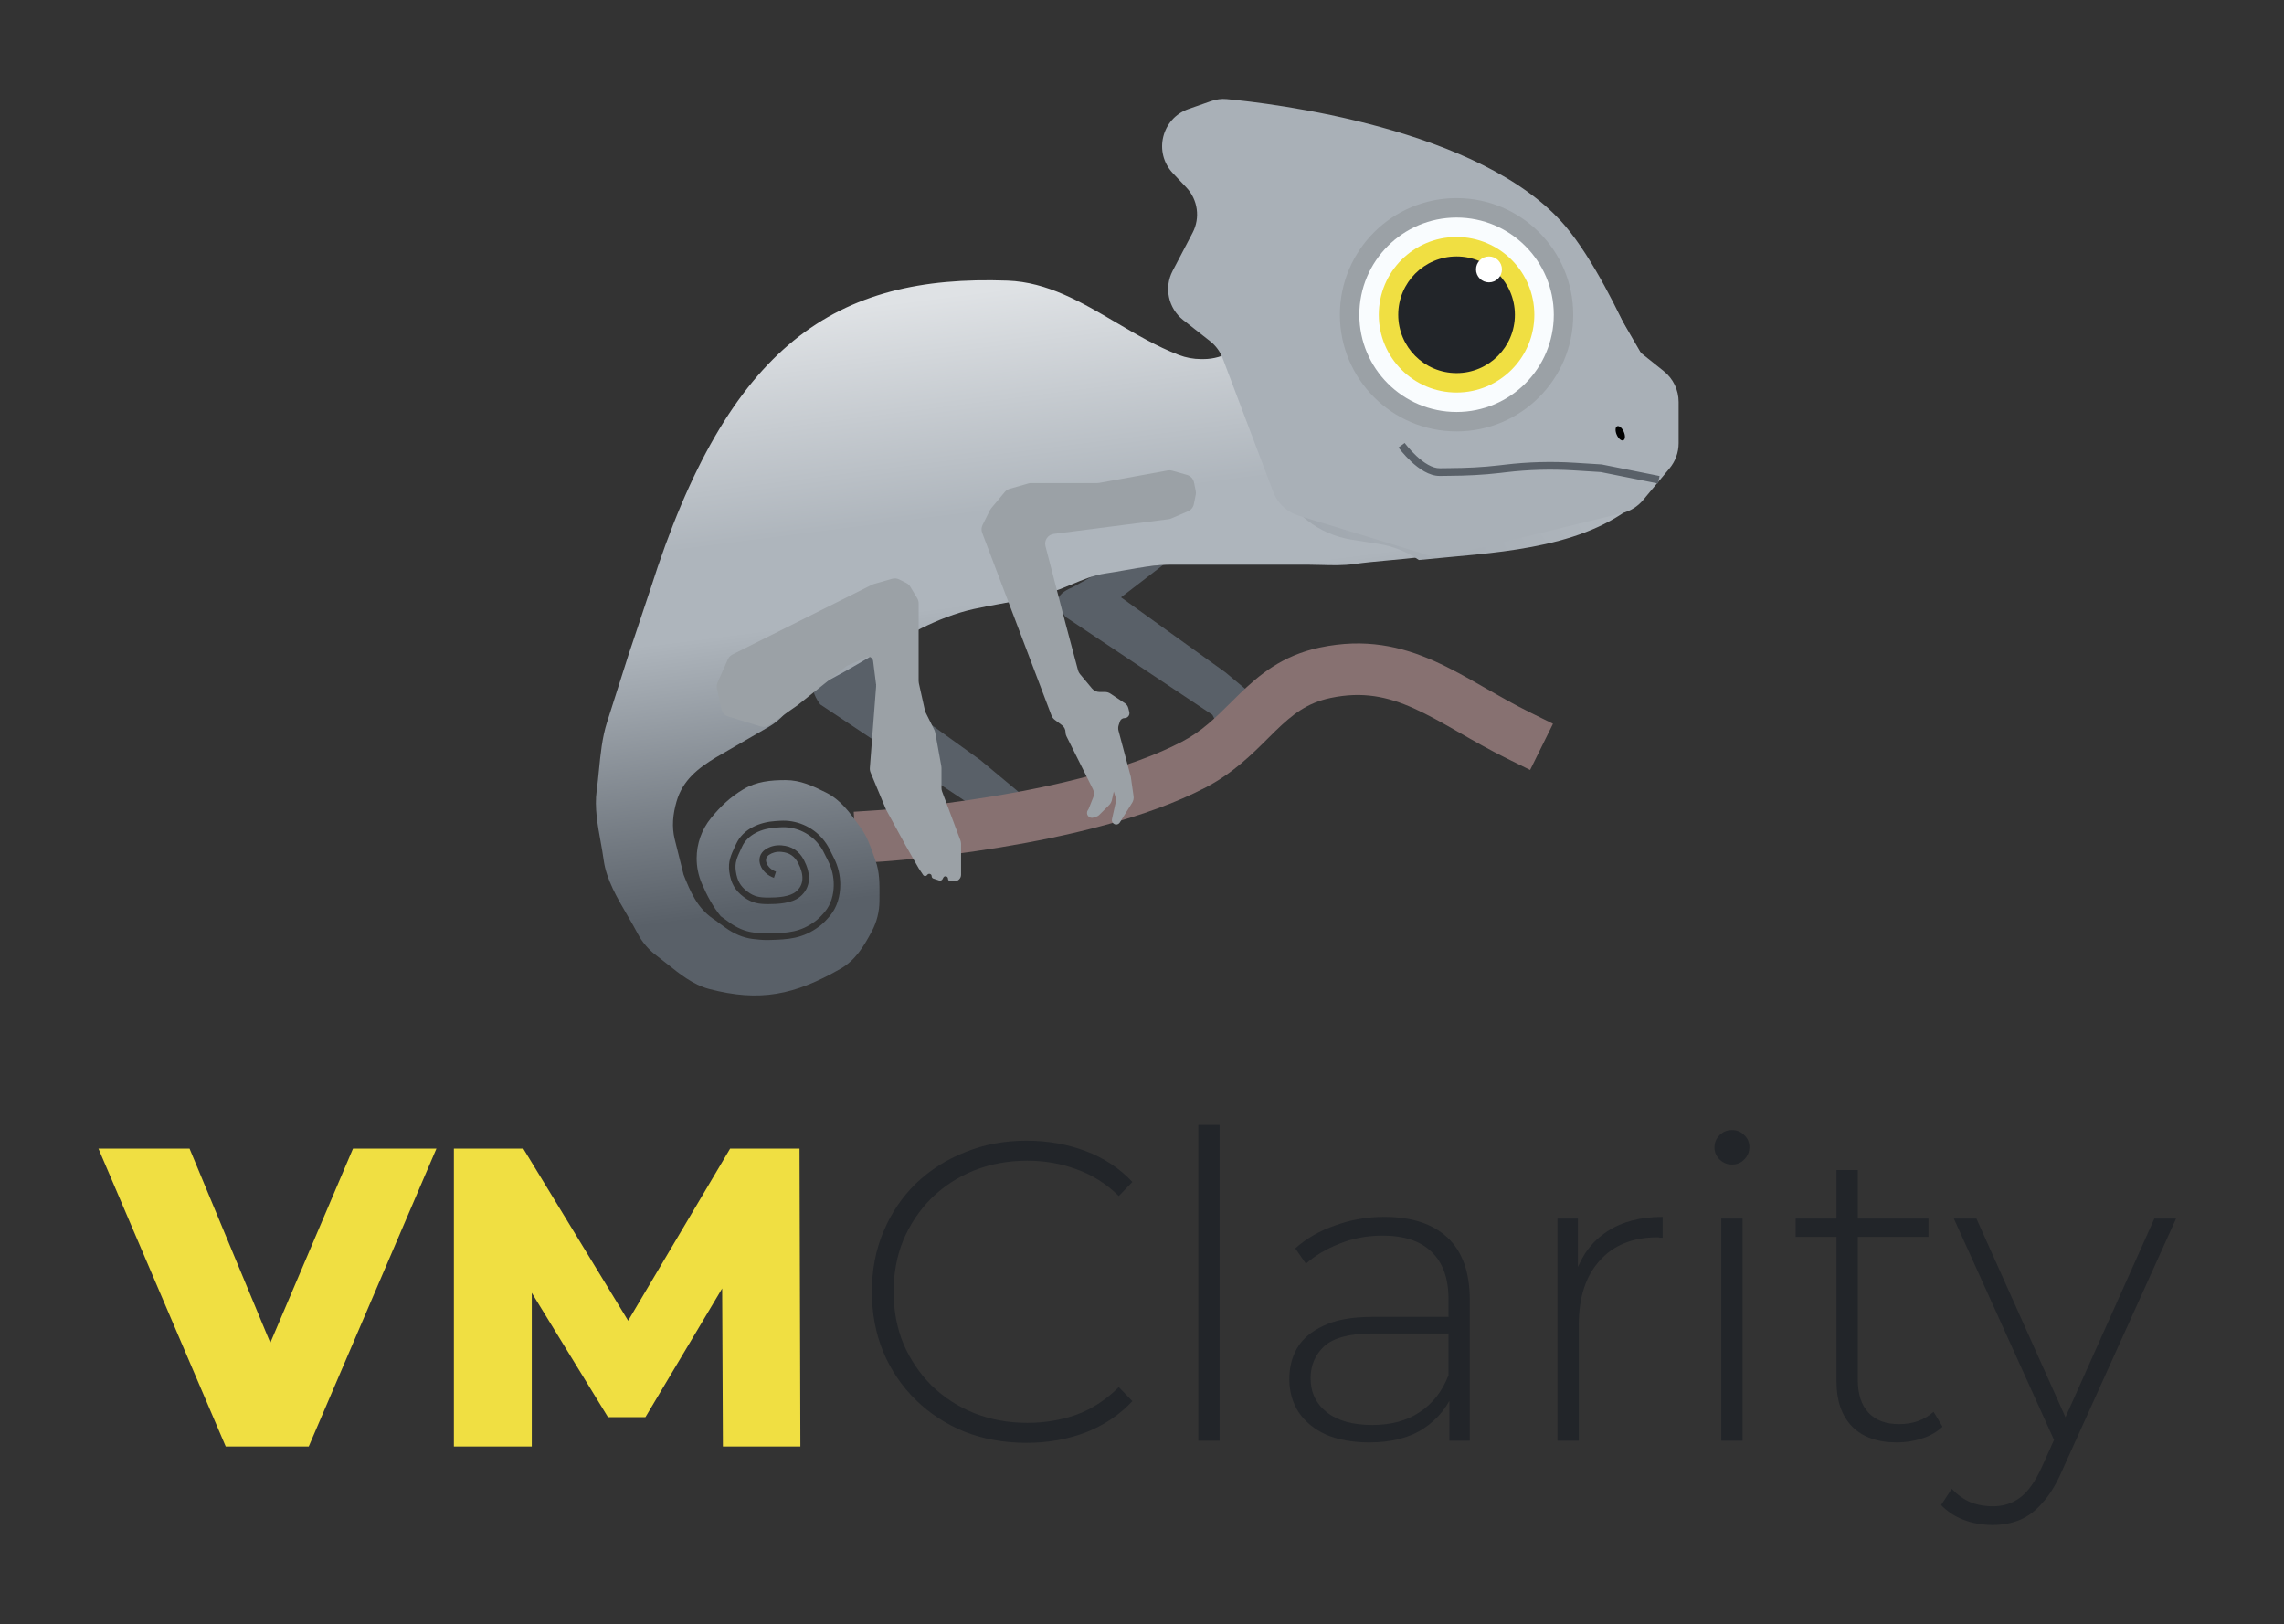 <svg width="232" height="165" viewBox="0 0 232 165" fill="none" xmlns="http://www.w3.org/2000/svg">
<rect x="0" y="0" width="232" height="165" fill="#333333" stroke="none"/>
<path d="M113.869 60.689L118.18 57.373L111.88 58.036L108.896 59.694C108.896 59.694 107.814 60.089 107.569 60.689C107.26 61.447 108.232 62.678 108.232 62.678L123.154 72.626L123.485 73.289C123.485 73.289 123.307 73.939 123.485 74.284C123.657 74.615 124.01 74.38 124.346 74.02L124.149 74.284C124.149 74.284 124.275 74.742 124.48 74.947C125.128 75.594 126.138 73.289 126.138 73.289C126.138 73.289 125.252 75.42 126.138 75.61C126.704 75.731 127.464 74.947 127.464 74.947L129.122 73.289L128.459 71.631L124.48 68.315L113.869 60.689Z" fill="#596068"/>
<path d="M88.958 69.586L93.268 66.27L86.968 66.933L83.984 68.591C83.984 68.591 82.902 68.986 82.658 69.586C82.349 70.344 83.321 71.575 83.321 71.575L98.242 81.523L98.574 82.186C98.574 82.186 98.395 82.836 98.574 83.181C98.745 83.512 99.098 83.277 99.434 82.918L99.237 83.181C99.237 83.181 99.364 83.639 99.569 83.844C100.216 84.492 101.227 82.186 101.227 82.186C101.227 82.186 100.34 84.317 101.227 84.507C101.793 84.629 102.553 83.844 102.553 83.844L104.211 82.186L103.548 80.528L99.569 77.212L88.958 69.586Z" fill="#596068"/>
<path fill-rule="evenodd" clip-rule="evenodd" d="M86.716 82.474L87.057 87.701L89.671 87.53L89.5 84.917C89.671 87.53 89.671 87.53 89.671 87.53L89.677 87.53L89.691 87.529L89.74 87.525C89.783 87.522 89.845 87.518 89.925 87.512C90.085 87.5 90.319 87.483 90.619 87.458C91.218 87.408 92.081 87.331 93.15 87.221C95.287 86.999 98.256 86.641 101.586 86.094C108.166 85.014 116.464 83.152 122.496 79.991C125.262 78.541 127.205 76.602 128.773 75.038C129.04 74.772 129.295 74.517 129.543 74.276C131.276 72.592 132.762 71.416 135.137 70.915C138.412 70.225 140.946 70.775 143.595 71.962C144.972 72.579 146.356 73.356 147.929 74.256C148.045 74.323 148.162 74.389 148.28 74.457C149.731 75.288 151.327 76.202 153.077 77.067L155.424 78.228L157.746 73.534L155.399 72.372C153.798 71.58 152.333 70.742 150.862 69.9C150.751 69.836 150.641 69.773 150.53 69.71C148.975 68.82 147.38 67.918 145.736 67.182C142.345 65.663 138.671 64.817 134.056 65.79C130.221 66.599 127.859 68.609 125.893 70.52C125.578 70.826 125.276 71.124 124.983 71.415C123.414 72.97 122.074 74.298 120.064 75.352C114.821 78.1 107.229 79.86 100.738 80.925C97.533 81.452 94.67 81.797 92.61 82.011C91.581 82.117 90.754 82.191 90.188 82.238C89.905 82.261 89.687 82.278 89.541 82.288C89.469 82.294 89.414 82.298 89.379 82.3L89.34 82.303L89.33 82.303L86.716 82.474Z" fill="#877171"/>
<path fill-rule="evenodd" clip-rule="evenodd" d="M127.133 29.52C127.133 28.683 130.648 29.253 131.768 29.456C134.583 29.966 137.5 31.304 140.065 32.504C141.272 33.069 143.141 34.363 144.098 35.046C144.993 35.686 146.035 36.114 147.062 36.536C147.385 36.668 147.706 36.8 148.021 36.938C149.315 37.504 150.394 38.468 151.102 39.691L153.374 43.615C153.923 44.564 154.283 45.636 154.637 46.691C154.772 47.093 154.906 47.492 155.049 47.881C155.624 49.44 155.3 51.187 154.207 52.437C151.073 56.019 145.731 56.505 141.014 56.934C139.801 57.045 138.629 57.152 137.547 57.306C136.437 57.465 135.287 57.432 134.15 57.399C133.684 57.386 133.221 57.373 132.763 57.373H122.067H118.983C117.438 57.373 115.863 57.652 114.31 57.927C113.631 58.047 112.957 58.166 112.291 58.262C111.109 58.43 109.964 58.911 108.845 59.381C108.46 59.542 108.078 59.703 107.698 59.849C105.794 60.581 103.695 60.965 101.631 61.344C100.703 61.514 99.782 61.682 98.889 61.881C95.207 62.699 91.829 64.695 88.478 66.675C86.638 67.763 84.805 68.846 82.935 69.726C81.882 70.222 81.115 71.046 80.347 71.871C79.673 72.596 78.999 73.32 78.129 73.824L72.753 76.936C70.92 78.036 69.337 79.274 68.718 81.444C68.354 82.715 68.216 83.989 68.541 85.291L69.437 88.874C70.127 90.598 70.808 92.221 72.404 93.326L72.835 93.623C72.851 93.642 72.869 93.659 72.89 93.674L73.71 94.266C74.516 94.848 75.448 95.271 76.457 95.398C76.98 95.465 77.572 95.518 78.067 95.505C80.082 95.454 81.528 95.381 83.23 94.113C83.603 93.836 83.974 93.444 84.291 93.067C85.049 92.166 85.353 91.008 85.353 89.873C85.353 88.946 85.137 88.032 84.723 87.203L84.263 86.283C84.07 85.899 83.832 85.54 83.553 85.214C82.48 83.963 80.883 83.287 79.238 83.39L78.771 83.419C77.189 83.518 75.48 84.201 74.772 85.752C74.725 85.856 74.677 85.958 74.63 86.058C74.255 86.859 73.934 87.546 74.082 88.589C74.16 89.131 74.292 89.597 74.527 90.017C74.763 90.438 75.092 90.793 75.538 91.128C75.945 91.434 76.329 91.621 76.744 91.728C77.153 91.834 77.578 91.858 78.058 91.858C78.535 91.858 79.12 91.841 79.685 91.744C80.244 91.649 80.82 91.47 81.251 91.121C81.851 90.634 82.133 90.016 82.167 89.353C82.201 88.701 81.997 88.025 81.668 87.394C81.432 86.941 81.133 86.583 80.75 86.328C80.368 86.073 79.922 85.935 79.413 85.891C78.752 85.833 78.211 86.004 77.782 86.278C77.475 86.474 77.275 86.738 77.19 87.042C77.106 87.342 77.14 87.651 77.248 87.931C77.461 88.485 77.976 88.975 78.616 89.188L78.826 88.559C78.36 88.403 78.003 88.049 77.867 87.693C77.8 87.519 77.79 87.358 77.828 87.222C77.865 87.09 77.955 86.954 78.139 86.837C78.454 86.636 78.851 86.507 79.356 86.551C79.777 86.588 80.111 86.698 80.382 86.88C80.654 87.061 80.885 87.326 81.08 87.7C81.376 88.268 81.531 88.824 81.505 89.318C81.48 89.799 81.284 90.24 80.834 90.606C80.532 90.85 80.088 91.003 79.573 91.091C79.065 91.177 78.524 91.195 78.058 91.195C77.595 91.195 77.237 91.17 76.909 91.086C76.588 91.003 76.282 90.858 75.936 90.598C75.547 90.306 75.287 90.017 75.105 89.693C74.923 89.367 74.809 88.986 74.739 88.495C74.619 87.656 74.856 87.146 75.233 86.337C75.278 86.238 75.326 86.135 75.376 86.027C75.937 84.797 77.344 84.173 78.812 84.081L79.28 84.052C80.716 83.962 82.112 84.552 83.049 85.645C83.293 85.93 83.502 86.244 83.669 86.579L84.13 87.5C84.498 88.237 84.69 89.049 84.69 89.873C84.69 90.897 84.415 91.889 83.783 92.64C83.478 93.002 83.146 93.349 82.834 93.581C81.312 94.715 80.054 94.791 78.05 94.842C77.605 94.854 77.052 94.805 76.54 94.741C75.662 94.63 74.833 94.26 74.098 93.728L73.278 93.136C73.26 93.123 73.24 93.112 73.219 93.102C72.437 92.137 71.844 91.065 71.288 89.766C70.942 88.958 70.763 88.089 70.763 87.21C70.763 85.713 71.281 84.261 72.23 83.102C73.191 81.927 74.169 80.994 75.488 80.203C76.837 79.393 78.281 79.258 79.808 79.258C81.322 79.258 82.591 79.866 83.907 80.524C85.378 81.259 86.283 82.514 87.21 83.799C87.292 83.912 87.374 84.026 87.456 84.139C88.06 84.97 88.4 85.934 88.738 86.895C88.802 87.079 88.867 87.262 88.933 87.444C89.352 88.597 89.343 89.793 89.335 90.997C89.333 91.168 89.332 91.34 89.332 91.512C89.332 92.61 89.06 93.69 88.539 94.656C87.729 96.162 86.905 97.555 85.362 98.437C80.708 101.097 77.178 101.836 72.017 100.478C70.411 100.055 69.048 98.964 67.737 97.914C67.376 97.625 67.019 97.34 66.662 97.072C65.869 96.477 65.22 95.712 64.761 94.834C64.449 94.235 64.091 93.622 63.725 92.998C62.685 91.221 61.588 89.346 61.322 87.396C61.239 86.785 61.126 86.157 61.011 85.519C60.7 83.802 60.379 82.021 60.606 80.351C60.698 79.676 60.767 78.981 60.835 78.281C60.997 76.629 61.163 74.946 61.653 73.406L63.8 66.657L66.062 59.872C73.992 34.869 84.936 27.882 102.346 28.514C106.392 28.661 109.863 30.703 113.377 32.771C115.441 33.986 117.519 35.209 119.738 36.062C120.462 36.34 121.23 36.483 122.006 36.483H122.238C123.27 36.483 124.281 36.193 125.156 35.646L125.212 35.611C126.035 35.097 126.699 34.366 127.133 33.499V29.52Z" fill="url(#paint0_linear_702_1278)"/>
<path d="M107.037 54.245L118.705 52.749C118.797 52.737 118.886 52.712 118.971 52.676L120.681 51.943C120.983 51.814 121.203 51.543 121.267 51.22L121.457 50.274C121.483 50.145 121.483 50.011 121.457 49.882L121.284 49.018C121.21 48.651 120.938 48.356 120.578 48.253L119.067 47.821C118.92 47.779 118.765 47.771 118.614 47.799L111.637 49.067C111.578 49.078 111.518 49.083 111.458 49.083H104.725C104.632 49.083 104.54 49.096 104.45 49.122L102.56 49.662C102.367 49.717 102.195 49.829 102.067 49.983L100.68 51.647C100.631 51.706 100.588 51.771 100.554 51.84L99.807 53.334C99.682 53.584 99.668 53.874 99.767 54.136L106.803 72.686C106.87 72.864 106.987 73.018 107.138 73.132L107.872 73.682C108.099 73.852 108.232 74.119 108.232 74.403C108.232 74.543 108.265 74.681 108.328 74.806L111.016 80.183C111.144 80.438 111.156 80.736 111.05 81.001L110.578 82.181C110.562 82.222 110.54 82.26 110.514 82.295C110.221 82.685 110.607 83.219 111.069 83.065L111.412 82.951C111.501 82.921 111.583 82.87 111.65 82.803L112.669 81.785C112.803 81.65 112.897 81.48 112.938 81.295L113.133 80.418L113.39 81.247L112.949 83.234C112.905 83.43 113.001 83.632 113.181 83.722C113.383 83.823 113.629 83.754 113.749 83.562L115.002 81.557C115.127 81.357 115.177 81.119 115.144 80.886L114.864 78.926L113.615 74.242C113.565 74.053 113.571 73.853 113.633 73.668L113.756 73.297C113.824 73.094 114.014 72.958 114.228 72.958C114.551 72.958 114.788 72.654 114.71 72.34L114.609 71.939C114.56 71.741 114.438 71.569 114.269 71.456L112.795 70.473C112.631 70.363 112.438 70.305 112.24 70.305H111.685C111.388 70.305 111.107 70.173 110.917 69.945L109.7 68.485C109.607 68.373 109.539 68.243 109.502 68.102L108.232 63.342L106.196 55.487C106.045 54.904 106.44 54.321 107.037 54.245Z" fill="#9BA1A6"/>
<path fill-rule="evenodd" clip-rule="evenodd" d="M125.133 18.913V13.367C125.133 12.047 130.679 12.946 132.446 13.266C136.887 14.07 141.488 16.182 145.535 18.075C147.439 18.966 150.389 21.008 151.898 22.086C153.311 23.096 154.955 23.771 156.575 24.436C157.084 24.645 157.591 24.853 158.087 25.07C160.129 25.963 161.832 27.485 162.948 29.414L166.533 35.605C167.399 37.102 167.967 38.793 168.526 40.458C168.739 41.092 168.95 41.721 169.176 42.336C170.082 44.794 169.572 47.552 167.847 49.524C162.903 55.174 154.475 55.941 147.033 56.619C146.043 56.709 145.071 56.797 144.126 56.896C142.924 56.068 141.526 55.493 140 55.255L137.34 54.839C133.982 54.314 131.102 52.126 129.859 48.962C129.095 47.019 128.291 44.831 127.767 43.011C125.149 33.928 125.151 18.947 125.151 18.947L125.133 18.913Z" fill="url(#paint1_linear_702_1278)"/>
<path d="M144.99 56.388L131.904 52.39C130.72 52.028 129.77 51.138 129.331 49.98L124.192 36.398C123.935 35.717 123.495 35.118 122.923 34.668L120.186 32.518C118.67 31.327 118.219 29.224 119.114 27.517L121.14 23.649C121.932 22.137 121.677 20.288 120.504 19.047L119.136 17.598C117.147 15.491 117.988 12.034 120.723 11.076L123.02 10.272C123.534 10.093 124.064 10.018 124.605 10.069C129.028 10.482 150.439 12.964 158.941 22.901C161.841 26.289 164.634 32.175 165.653 34.436C165.926 35.041 166.33 35.574 166.849 35.988L169.006 37.714C169.955 38.473 170.508 39.623 170.508 40.838V45.029C170.508 45.965 170.18 46.871 169.58 47.59L166.902 50.804C166.355 51.461 165.611 51.926 164.779 52.129L147.108 56.448C146.41 56.619 145.678 56.598 144.99 56.388Z" fill="#A9B0B7"/>
<path fill-rule="evenodd" clip-rule="evenodd" d="M144.674 47.895C145.162 48.168 145.711 48.367 146.277 48.355C146.567 48.348 146.889 48.345 147.217 48.343C148.934 48.333 150.656 48.254 152.369 48.053L152.967 47.982C155.263 47.712 157.578 47.649 159.885 47.793L162.595 47.962L168.419 49.127L168.572 48.362L162.697 47.187L159.934 47.015C157.58 46.867 155.218 46.932 152.876 47.208L152.278 47.278C150.601 47.475 148.909 47.554 147.212 47.563C146.882 47.565 146.556 47.569 146.26 47.575C145.884 47.583 145.475 47.45 145.055 47.215C144.638 46.981 144.234 46.661 143.878 46.329C143.523 45.999 143.223 45.667 143.012 45.416C142.906 45.291 142.823 45.187 142.767 45.115C142.739 45.079 142.718 45.051 142.704 45.032L142.688 45.011L142.685 45.007L142.684 45.006C142.684 45.006 142.684 45.006 142.369 45.235C142.054 45.465 142.054 45.465 142.054 45.465L142.054 45.466L142.056 45.468L142.061 45.475L142.08 45.5C142.097 45.522 142.121 45.554 142.151 45.593C142.213 45.673 142.302 45.785 142.415 45.919C142.641 46.186 142.963 46.543 143.347 46.901C143.73 47.257 144.184 47.621 144.674 47.895Z" fill="#596068"/>
<ellipse cx="147.952" cy="31.98" rx="11.851" ry="11.851" fill="#9BA1A6"/>
<ellipse cx="147.952" cy="31.981" rx="9.876" ry="9.876" fill="#F9FCFE"/>
<circle cx="147.952" cy="31.98" r="7.901" fill="#F0DF42"/>
<ellipse cx="147.952" cy="31.98" rx="5.926" ry="5.926" fill="#222529"/>
<ellipse cx="151.245" cy="27.372" rx="1.317" ry="1.317" fill="white"/>
<ellipse cx="164.579" cy="44.02" rx="0.39" ry="0.78" transform="rotate(-23.928 164.579 44.02)" fill="black"/>
<path d="M88.586 59.404L74.4 66.497C74.192 66.601 74.028 66.773 73.933 66.985L72.887 69.34C72.8 69.536 72.778 69.754 72.824 69.963L73.29 72.058C73.368 72.409 73.628 72.691 73.972 72.797L77.259 73.808C77.554 73.899 77.874 73.849 78.127 73.672L81.042 71.631L85.91 67.737C85.981 67.681 86.058 67.634 86.141 67.599L88.051 66.78C88.224 66.706 88.424 66.744 88.557 66.877C88.63 66.95 88.676 67.044 88.688 67.145L88.988 69.541C88.996 69.608 88.998 69.675 88.993 69.742L88.669 73.952L88.356 78.023C88.344 78.181 88.369 78.339 88.43 78.485L89.995 82.242L91.985 85.889L93.311 88.21L93.767 88.894C93.866 89.042 94.084 89.041 94.182 88.893C94.318 88.689 94.637 88.782 94.637 89.027C94.637 89.133 94.706 89.228 94.806 89.261L95.393 89.457C95.53 89.503 95.68 89.441 95.745 89.311L95.816 89.17C95.935 88.931 96.295 89.016 96.295 89.283C96.295 89.423 96.409 89.537 96.549 89.537H96.959C97.325 89.537 97.622 89.24 97.622 88.874V88.21V85.739C97.622 85.619 97.6 85.5 97.558 85.388L95.696 80.422C95.654 80.31 95.632 80.191 95.632 80.071V78.021C95.632 77.961 95.627 77.901 95.616 77.843L94.995 74.424C94.978 74.331 94.948 74.241 94.905 74.156L94.029 72.404C93.993 72.331 93.965 72.254 93.948 72.174L93.335 69.417C93.319 69.346 93.311 69.273 93.311 69.2V64.336V61.297C93.311 61.116 93.262 60.938 93.168 60.783L92.466 59.612C92.368 59.449 92.226 59.317 92.056 59.232L91.338 58.873C91.114 58.761 90.856 58.737 90.616 58.806L88.758 59.337C88.699 59.354 88.641 59.376 88.586 59.404Z" fill="#9BA1A6"/>
<path d="M22.928 146.964L10 116.697H19.253L30.149 142.899H24.701L35.857 116.697H44.332L31.36 146.964H22.928Z" fill="#F0DF42"/>
<path d="M46.103 146.964V116.697H53.151L65.691 137.278H61.972L74.165 116.697H81.213L81.3 146.964H73.43L73.344 128.674H74.684L65.561 143.98H61.756L52.373 128.674H54.016V146.964H46.103Z" fill="#F0DF42"/>
<path d="M104.26 146.594C102.012 146.594 99.922 146.219 97.99 145.47C96.088 144.691 94.43 143.61 93.018 142.227C91.606 140.843 90.51 139.229 89.732 137.384C88.954 135.51 88.564 133.464 88.564 131.244C88.564 129.024 88.954 126.992 89.732 125.147C90.51 123.274 91.606 121.645 93.018 120.261C94.459 118.878 96.131 117.811 98.034 117.062C99.936 116.283 102.012 115.894 104.26 115.894C106.393 115.894 108.382 116.24 110.227 116.932C112.101 117.624 113.7 118.676 115.026 120.088L113.643 121.515C112.346 120.247 110.904 119.339 109.319 118.791C107.762 118.215 106.105 117.926 104.346 117.926C102.415 117.926 100.614 118.258 98.942 118.921C97.299 119.584 95.857 120.521 94.618 121.732C93.407 122.942 92.456 124.355 91.764 125.969C91.101 127.583 90.769 129.342 90.769 131.244C90.769 133.147 91.101 134.905 91.764 136.519C92.456 138.133 93.407 139.546 94.618 140.757C95.857 141.967 97.299 142.904 98.942 143.567C100.614 144.23 102.415 144.562 104.346 144.562C106.105 144.562 107.762 144.288 109.319 143.74C110.904 143.164 112.346 142.227 113.643 140.93L115.026 142.356C113.7 143.769 112.101 144.835 110.227 145.556C108.382 146.248 106.393 146.594 104.26 146.594Z" fill="#222529"/>
<path d="M121.721 146.378V114.294H123.883V146.378H121.721Z" fill="#222529"/>
<path d="M147.22 146.378V141.232L147.134 140.454V131.979C147.134 129.875 146.557 128.275 145.404 127.18C144.28 126.084 142.623 125.537 140.432 125.537C138.875 125.537 137.42 125.81 136.065 126.358C134.739 126.877 133.6 127.554 132.649 128.39L131.568 126.834C132.692 125.825 134.047 125.046 135.632 124.499C137.218 123.922 138.875 123.634 140.605 123.634C143.401 123.634 145.549 124.34 147.047 125.753C148.546 127.165 149.296 129.269 149.296 132.066V146.378H147.22ZM139.092 146.551C137.42 146.551 135.964 146.291 134.724 145.772C133.514 145.225 132.577 144.461 131.914 143.481C131.28 142.501 130.963 141.376 130.963 140.108C130.963 138.955 131.222 137.917 131.741 136.995C132.289 136.044 133.182 135.28 134.422 134.703C135.661 134.098 137.319 133.795 139.394 133.795H147.696V135.481H139.437C137.103 135.481 135.459 135.914 134.508 136.779C133.586 137.643 133.125 138.724 133.125 140.022C133.125 141.463 133.672 142.616 134.768 143.481C135.863 144.345 137.405 144.778 139.394 144.778C141.297 144.778 142.897 144.345 144.194 143.481C145.52 142.616 146.5 141.362 147.134 139.719L147.739 141.189C147.134 142.832 146.096 144.144 144.626 145.124C143.185 146.075 141.34 146.551 139.092 146.551Z" fill="#222529"/>
<path d="M158.203 146.378V123.807H160.279V129.99L160.063 129.298C160.697 127.482 161.763 126.084 163.262 125.104C164.761 124.124 166.635 123.634 168.883 123.634V125.753C168.797 125.753 168.71 125.753 168.624 125.753C168.537 125.724 168.451 125.709 168.365 125.709C165.857 125.709 163.897 126.502 162.484 128.088C161.072 129.644 160.365 131.821 160.365 134.617V146.378H158.203Z" fill="#222529"/>
<path d="M174.84 146.378V123.807H177.002V146.378H174.84ZM175.921 118.316C175.431 118.316 175.013 118.143 174.667 117.797C174.321 117.451 174.148 117.047 174.148 116.586C174.148 116.096 174.321 115.678 174.667 115.332C175.013 114.986 175.431 114.813 175.921 114.813C176.44 114.813 176.858 114.986 177.175 115.332C177.521 115.649 177.694 116.053 177.694 116.543C177.694 117.033 177.521 117.451 177.175 117.797C176.858 118.143 176.44 118.316 175.921 118.316Z" fill="#222529"/>
<path d="M192.687 146.551C190.698 146.551 189.17 146.003 188.103 144.907C187.066 143.812 186.547 142.313 186.547 140.411V118.878H188.709V140.194C188.709 141.636 189.069 142.746 189.79 143.524C190.51 144.302 191.548 144.691 192.903 144.691C194.315 144.691 195.483 144.273 196.405 143.437L197.313 144.951C196.737 145.498 196.03 145.902 195.195 146.161C194.387 146.421 193.551 146.551 192.687 146.551ZM182.396 125.666V123.807H195.886V125.666H182.396Z" fill="#222529"/>
<path d="M202.401 154.939C201.363 154.939 200.383 154.766 199.461 154.42C198.567 154.074 197.803 153.57 197.169 152.907L198.25 151.264C198.827 151.869 199.447 152.316 200.11 152.604C200.801 152.892 201.58 153.036 202.444 153.036C203.482 153.036 204.39 152.748 205.168 152.172C205.976 151.595 206.725 150.543 207.417 149.015L208.973 145.556L209.276 145.167L218.832 123.807H221.037L209.449 149.448C208.844 150.831 208.181 151.912 207.46 152.69C206.768 153.498 206.004 154.074 205.168 154.42C204.333 154.766 203.41 154.939 202.401 154.939ZM208.93 146.94L198.466 123.807H200.758L210.271 145.037L208.93 146.94Z" fill="#222529"/>
<defs>
<linearGradient id="paint0_linear_702_1278" x1="108.229" y1="28.476" x2="115.78" y2="87.671" gradientUnits="userSpaceOnUse">
<stop stop-color="#DFE2E5"/>
<stop offset="0.375" stop-color="#AEB5BC"/>
<stop offset="0.526" stop-color="#AEB5BC"/>
<stop offset="1" stop-color="#596068"/>
</linearGradient>
<linearGradient id="paint1_linear_702_1278" x1="155.475" y1="43.707" x2="21.335" y2="126.782" gradientUnits="userSpaceOnUse">
<stop stop-color="#AEB5BC"/>
<stop offset="1" stop-color="#596068"/>
</linearGradient>
</defs>
</svg>
